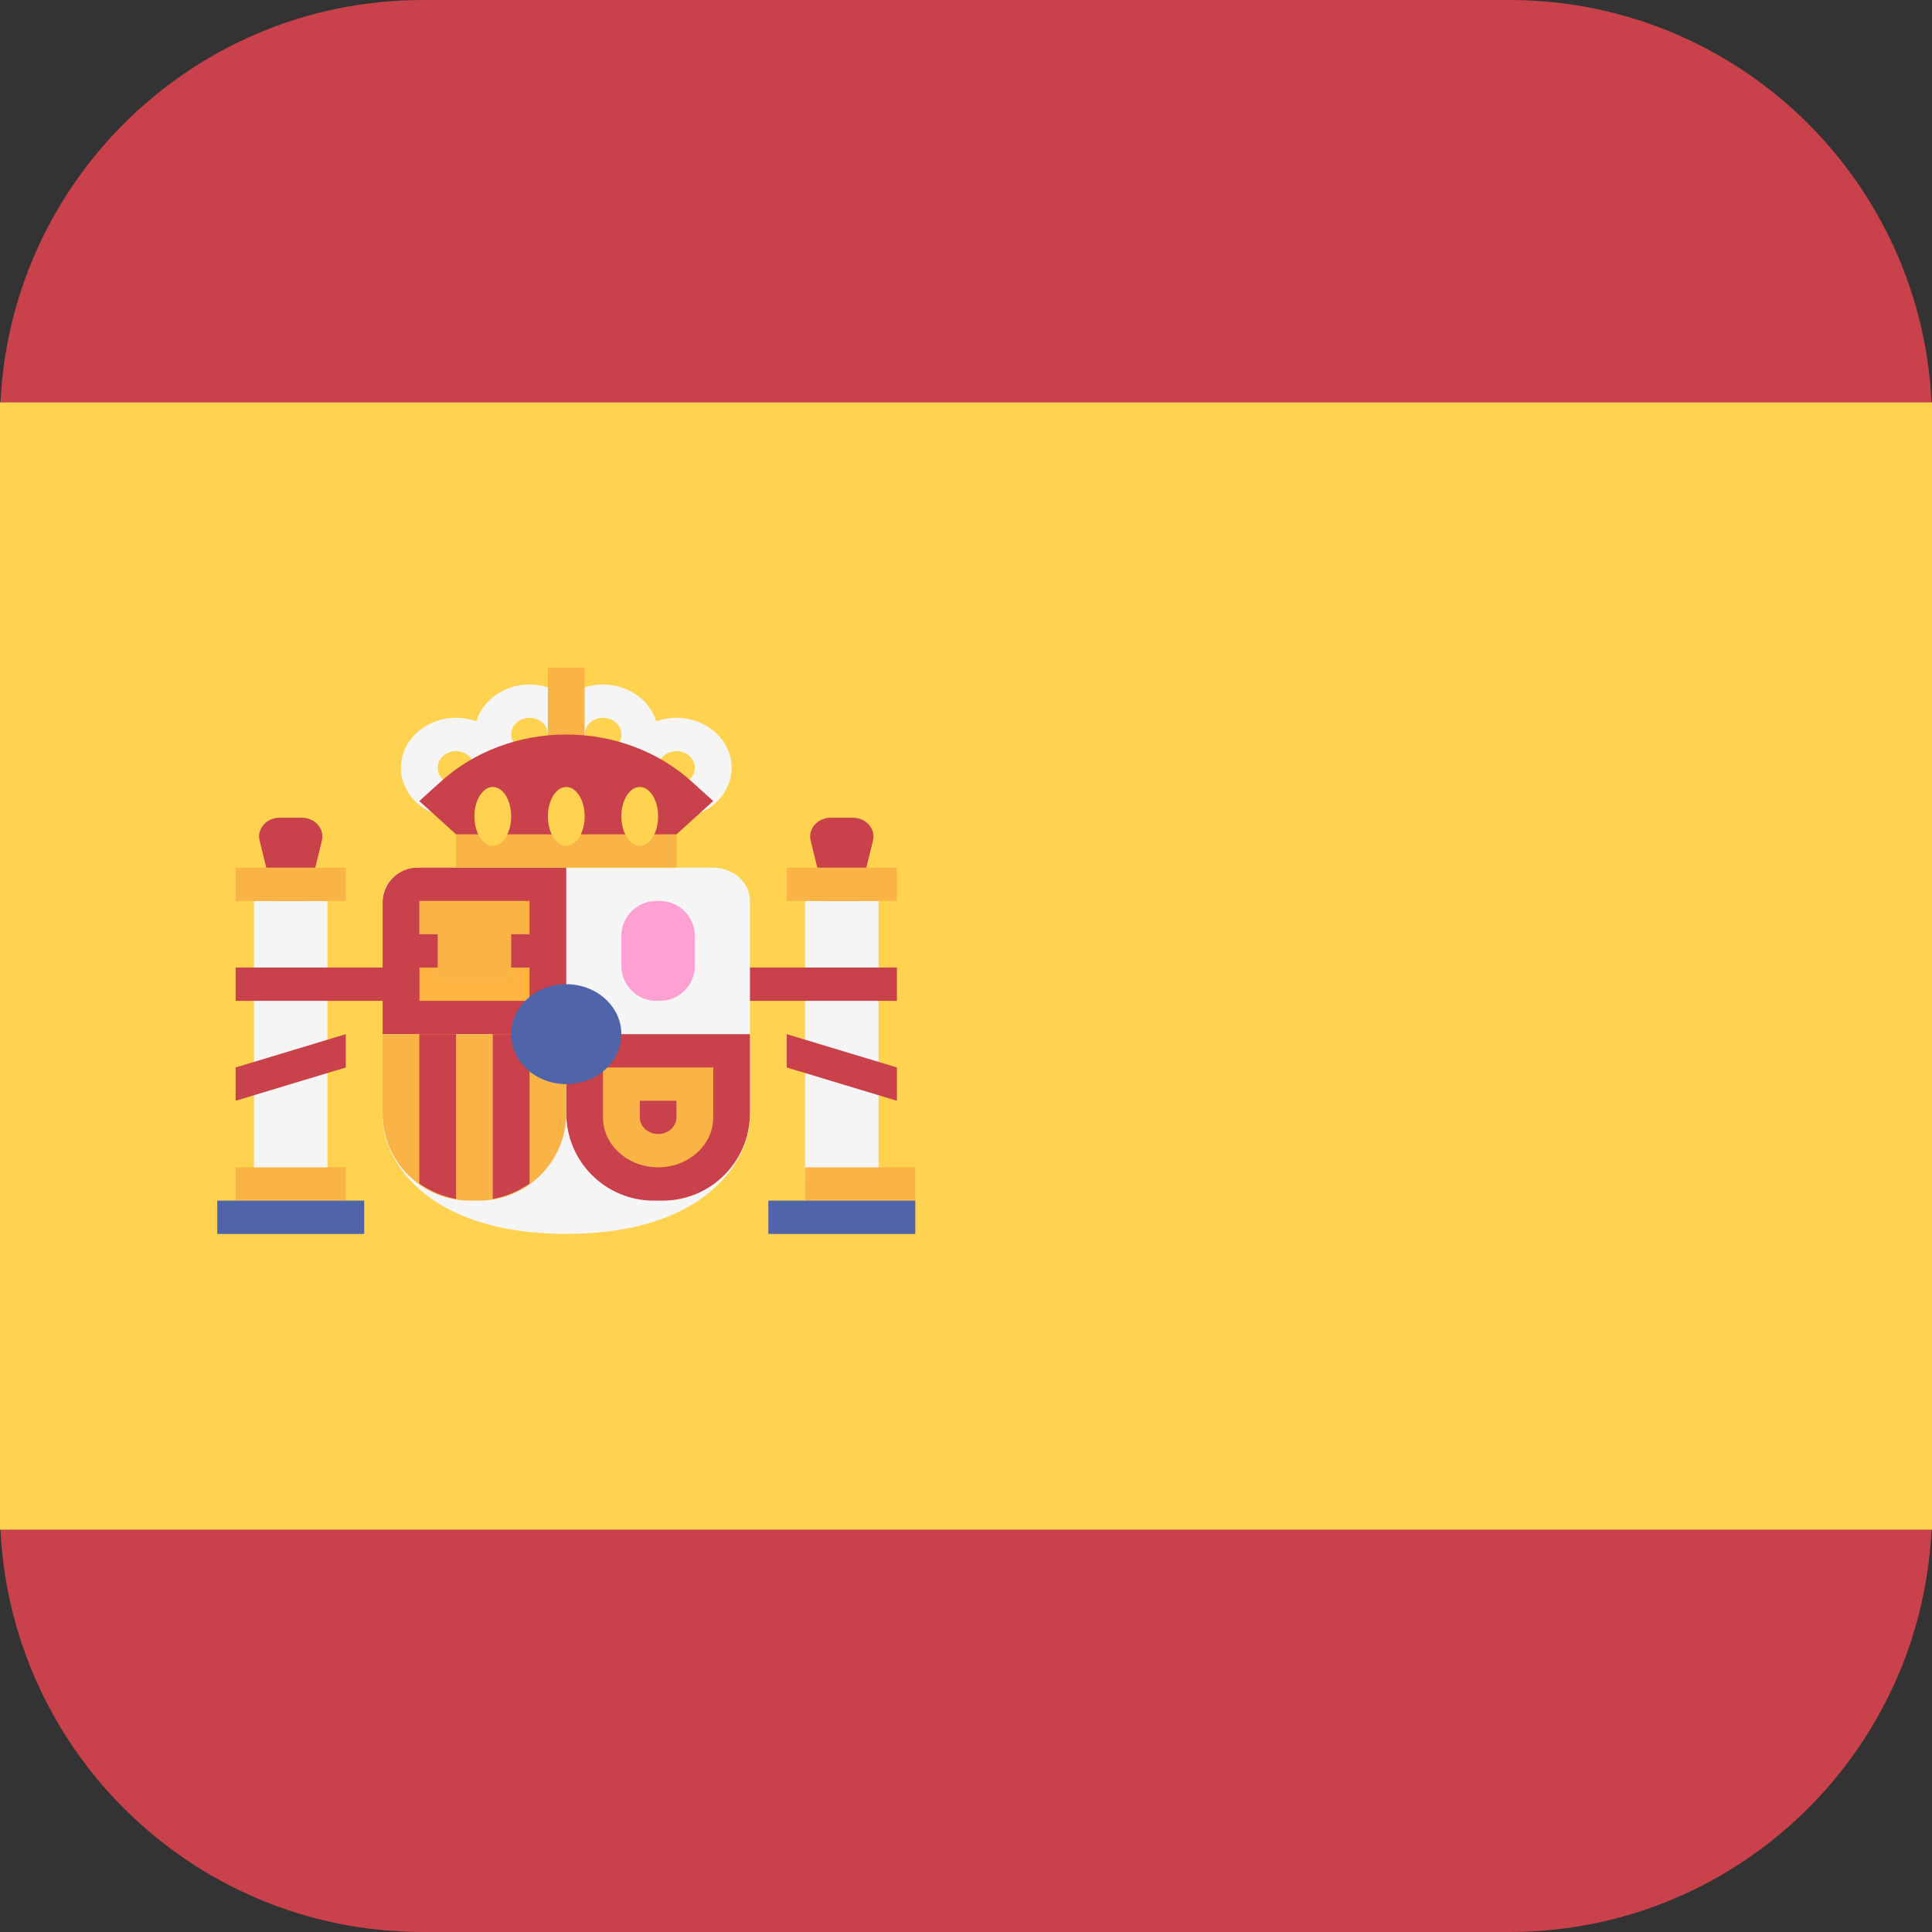 <svg width="29" height="29" viewBox="0 0 29 29" fill="none" xmlns="http://www.w3.org/2000/svg">
<rect x="0" y="0" width="29" height="29" fill="#333333" stroke="none"/>
<path d="M22.656 0H6.344C2.84 0 0 2.84 0 6.344V22.656C0 26.16 2.84 29 6.344 29H22.656C26.16 29 29 26.16 29 22.656V6.344C29 2.84 26.16 0 22.656 0Z" fill="#C8414B"/>
<rect y="6.04" width="29" height="16.921" fill="#FFD250"/>
<path d="M12.636 14.523L13.104 12.617C13.147 12.441 12.999 12.274 12.801 12.274H12.471C12.273 12.274 12.125 12.441 12.168 12.617L12.636 14.523Z" fill="#C8414B"/>
<rect x="12.084" y="13.523" width="1.103" height="4.248" fill="#F5F5F5"/>
<rect x="11.809" y="13.024" width="1.654" height="0.5" fill="#FAB446"/>
<rect x="10.706" y="14.523" width="2.757" height="0.5" fill="#C8414B"/>
<path d="M13.463 16.523L11.809 16.023V15.523L13.463 16.023V16.523Z" fill="#C8414B"/>
<path d="M4.364 14.523L4.832 12.617C4.875 12.441 4.727 12.274 4.529 12.274H4.199C4.001 12.274 3.853 12.441 3.897 12.617L4.364 14.523Z" fill="#C8414B"/>
<path d="M6.294 13.024C5.99 13.024 5.743 13.248 5.743 13.524V16.772C5.743 17.38 6.368 18.521 8.5 18.521C10.632 18.521 11.257 17.379 11.257 16.772V13.524C11.257 13.248 11.011 13.024 10.706 13.024L6.294 13.024Z" fill="#F5F5F5"/>
<path d="M8.5 15.523H5.743V13.549C5.743 13.259 5.978 13.024 6.268 13.024H8.5V15.523Z" fill="#C8414B"/>
<path d="M8.5 15.523H11.257V16.709C11.257 17.434 10.67 18.022 9.945 18.022H9.812C9.088 18.022 8.5 17.434 8.5 16.709V15.523Z" fill="#C8414B"/>
<path d="M5.743 15.523H8.5V16.709C8.5 17.434 7.912 18.022 7.188 18.022H7.055C6.33 18.022 5.743 17.434 5.743 16.709C5.743 16.709 5.743 15.523 5.743 15.523Z" fill="#FAB446"/>
<path d="M7.949 17.766V15.523H7.397V17.997C7.602 17.959 7.788 17.877 7.949 17.766Z" fill="#C8414B"/>
<path d="M6.846 17.997V15.523H6.294V17.766C6.455 17.877 6.64 17.959 6.846 17.997Z" fill="#C8414B"/>
<rect x="6.294" y="14.523" width="1.654" height="0.5" fill="#FFB441"/>
<rect x="6.294" y="13.523" width="1.654" height="0.5" fill="#FAB446"/>
<rect x="6.57" y="13.821" width="1.103" height="0.905" fill="#FAB446"/>
<rect x="3.812" y="13.523" width="1.103" height="4.248" fill="#F5F5F5"/>
<rect x="3.537" y="17.522" width="1.654" height="0.5" fill="#FAB446"/>
<rect x="3.537" y="13.024" width="1.654" height="0.5" fill="#FAB446"/>
<rect x="3.261" y="18.022" width="2.206" height="0.5" fill="#5064AA"/>
<rect x="12.084" y="17.522" width="1.654" height="0.5" fill="#FAB446"/>
<rect x="11.533" y="18.022" width="2.206" height="0.5" fill="#5064AA"/>
<rect x="6.846" y="12.524" width="3.309" height="0.5" fill="#FAB446"/>
<rect x="8.224" y="11.025" width="0.551" height="1.499" fill="#FFB441"/>
<path fill-rule="evenodd" clip-rule="evenodd" d="M7.121 11.025C7.121 11.438 7.492 11.775 7.949 11.775C8.405 11.775 8.776 11.438 8.776 11.025C8.776 10.612 8.405 10.275 7.949 10.275C7.492 10.275 7.121 10.612 7.121 11.025ZM7.673 11.025C7.673 10.887 7.796 10.775 7.949 10.775C8.101 10.775 8.224 10.887 8.224 11.025C8.224 11.163 8.101 11.275 7.949 11.275C7.796 11.275 7.673 11.163 7.673 11.025Z" fill="#F5F5F5"/>
<path fill-rule="evenodd" clip-rule="evenodd" d="M8.224 11.025C8.224 11.438 8.595 11.775 9.051 11.775C9.508 11.775 9.879 11.438 9.879 11.025C9.879 10.612 9.508 10.275 9.051 10.275C8.595 10.275 8.224 10.612 8.224 11.025ZM8.776 11.025C8.776 10.887 8.899 10.775 9.051 10.775C9.204 10.775 9.327 10.887 9.327 11.025C9.327 11.163 9.204 11.275 9.051 11.275C8.899 11.275 8.776 11.163 8.776 11.025Z" fill="#F5F5F5"/>
<path fill-rule="evenodd" clip-rule="evenodd" d="M9.327 11.525C9.327 11.938 9.698 12.274 10.155 12.274C10.611 12.274 10.982 11.938 10.982 11.525C10.982 11.111 10.611 10.775 10.155 10.775C9.698 10.775 9.327 11.111 9.327 11.525ZM9.879 11.525C9.879 11.387 10.002 11.275 10.155 11.275C10.307 11.275 10.43 11.387 10.43 11.525C10.43 11.663 10.307 11.775 10.155 11.775C10.002 11.775 9.879 11.663 9.879 11.525Z" fill="#F5F5F5"/>
<path fill-rule="evenodd" clip-rule="evenodd" d="M6.018 11.525C6.018 11.938 6.389 12.274 6.846 12.274C7.302 12.274 7.673 11.938 7.673 11.525C7.673 11.111 7.302 10.775 6.846 10.775C6.389 10.775 6.018 11.111 6.018 11.525ZM6.57 11.525C6.57 11.387 6.693 11.275 6.846 11.275C6.998 11.275 7.121 11.387 7.121 11.525C7.121 11.663 6.998 11.775 6.846 11.775C6.693 11.775 6.57 11.663 6.57 11.525Z" fill="#F5F5F5"/>
<path fill-rule="evenodd" clip-rule="evenodd" d="M9.051 16.023H10.706V16.772C10.706 17.186 10.335 17.522 9.879 17.522C9.423 17.522 9.051 17.186 9.051 16.772V16.023ZM10.154 16.772V16.523H9.603V16.772C9.603 16.91 9.727 17.022 9.879 17.022C10.031 17.022 10.154 16.91 10.154 16.772Z" fill="#FAB446"/>
<path d="M9.905 15.023H9.852C9.562 15.023 9.327 14.788 9.327 14.498V14.049C9.327 13.759 9.562 13.524 9.852 13.524H9.905C10.195 13.524 10.43 13.759 10.43 14.049V14.498C10.43 14.788 10.195 15.023 9.905 15.023Z" fill="#FFA0D2"/>
<ellipse cx="8.5" cy="15.523" rx="0.827" ry="0.75" fill="#5064AA"/>
<rect x="8.224" y="10.025" width="0.551" height="1.499" fill="#FAB446"/>
<path d="M6.846 12.524L6.294 12.024L6.617 11.732C7.116 11.279 7.794 11.025 8.5 11.025C9.206 11.025 9.883 11.279 10.383 11.732L10.706 12.024L10.154 12.524H6.846Z" fill="#C8414B"/>
<ellipse cx="8.5" cy="12.254" rx="0.276" ry="0.441" fill="#FFD250"/>
<ellipse cx="7.397" cy="12.254" rx="0.276" ry="0.441" fill="#FFD250"/>
<ellipse cx="9.603" cy="12.254" rx="0.276" ry="0.441" fill="#FFD250"/>
<rect x="3.537" y="14.523" width="2.757" height="0.5" fill="#C8414B"/>
<path d="M3.537 16.523L5.191 16.023V15.523L3.537 16.023V16.523Z" fill="#C8414B"/>
</svg>
